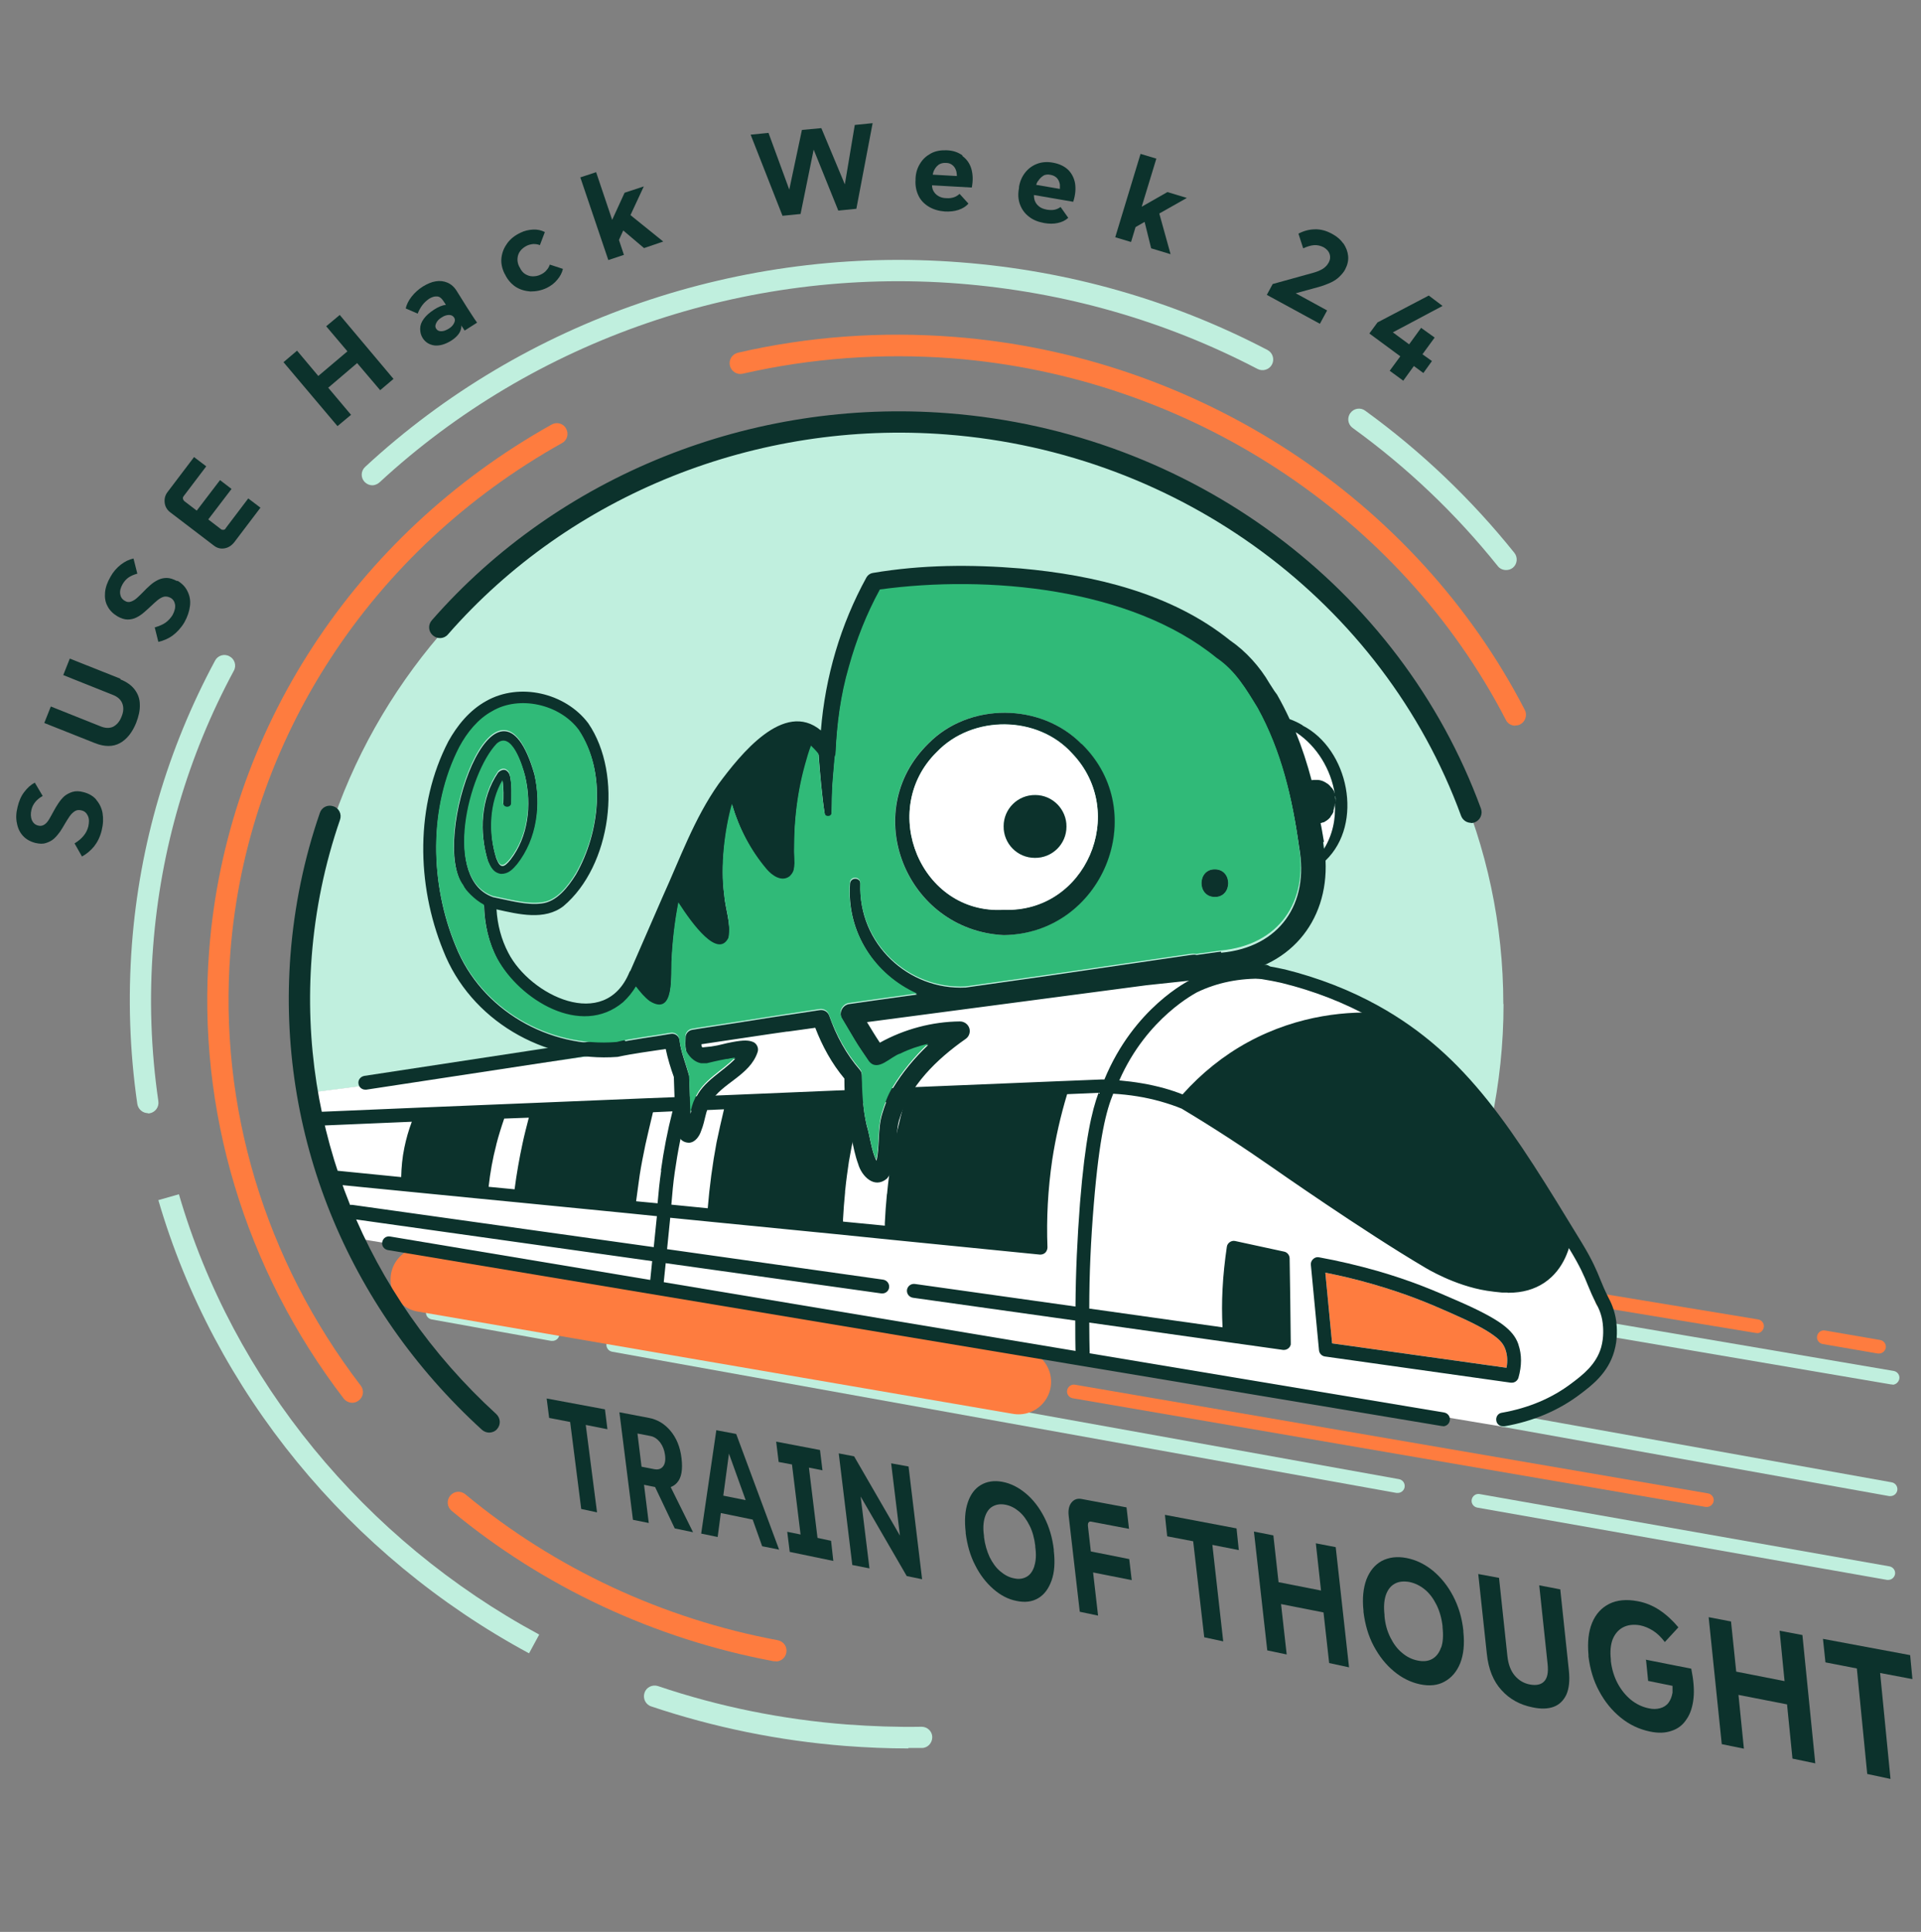 <svg width="180" height="181" viewBox="0 0 180 181" fill="none" xmlns="http://www.w3.org/2000/svg">
<rect x="0" y="0" width="180" height="181" fill="#808080" stroke="none"/>
<g id="suse_hackweek_24_light_background 1">
<g id="Group">
<g id="Ebene_1">
<g id="Group_2">
<g id="Group_3">
<path id="Vector" d="M56.684 132.04L51.223 131.024L51.456 132.844L53.424 133.225L54.461 141.374L55.943 141.692L54.885 133.5L56.917 133.903L56.684 132.04Z" fill="#0C322C"/>
<path id="Vector_2" d="M63.436 138.919C63.859 138.453 63.986 137.691 63.859 136.612C63.732 135.553 63.373 134.707 62.822 134.051C62.272 133.394 61.594 132.992 60.811 132.844L58.039 132.315L59.309 142.39L60.79 142.687L60.346 139.109L61.383 139.321L63.224 143.195L64.939 143.554L62.843 139.321C63.076 139.236 63.267 139.109 63.436 138.919ZM59.732 134.305L60.938 134.537C61.298 134.601 61.594 134.813 61.849 135.13C62.102 135.469 62.251 135.85 62.314 136.315C62.378 136.802 62.314 137.162 62.124 137.395C61.933 137.628 61.679 137.712 61.319 137.649L60.113 137.416L59.732 134.305Z" fill="#0C322C"/>
<path id="Vector_3" d="M67.119 134.008L65.701 143.682L67.246 143.999L67.542 141.755L70.527 142.369L71.416 144.867L73.003 145.184L68.982 134.347L67.077 133.987L67.119 134.008ZM67.775 140.126L68.304 136.189L69.871 140.549L67.775 140.126Z" fill="#0C322C"/>
<path id="Vector_4" d="M76.602 144.084L75.797 137.501L77.067 137.755L76.834 135.85L72.728 135.067L72.961 136.972L74.21 137.205L75.014 143.766L73.765 143.512L73.998 145.396L78.083 146.243L77.872 144.359L76.602 144.084Z" fill="#0C322C"/>
<path id="Vector_5" d="M83.502 137.099L84.327 143.872L80.031 136.443L78.591 136.167L79.861 146.624L81.47 146.941L80.644 140.21L84.962 147.661L86.402 147.957L85.132 137.395L83.502 137.099Z" fill="#0C322C"/>
<path id="Vector_6" d="M98.742 145.184C98.615 144.084 98.318 143.068 97.853 142.158C97.387 141.247 96.816 140.507 96.138 139.935C95.461 139.364 94.72 138.983 93.937 138.834C93.154 138.686 92.477 138.792 91.905 139.131C91.334 139.469 90.931 140.02 90.677 140.782C90.423 141.544 90.36 142.454 90.487 143.555V143.66C90.635 144.761 90.91 145.756 91.376 146.645C91.82 147.534 92.392 148.275 93.069 148.867C93.746 149.46 94.466 149.841 95.249 149.989C96.032 150.158 96.71 150.074 97.281 149.735C97.853 149.396 98.255 148.846 98.53 148.084C98.805 147.322 98.869 146.391 98.742 145.29V145.184ZM96.921 146.73C96.773 147.195 96.54 147.534 96.202 147.724C95.863 147.915 95.482 147.978 95.016 147.872C94.551 147.788 94.127 147.555 93.725 147.216C93.323 146.878 93.006 146.433 92.731 145.883C92.477 145.333 92.286 144.698 92.201 143.999V143.893C92.096 143.195 92.138 142.602 92.286 142.136C92.434 141.671 92.667 141.332 93.006 141.142C93.344 140.951 93.725 140.888 94.191 140.972C94.657 141.057 95.08 141.269 95.482 141.607C95.884 141.946 96.202 142.39 96.477 142.941C96.752 143.491 96.921 144.126 97.006 144.825V144.93C97.112 145.65 97.07 146.243 96.921 146.708V146.73Z" fill="#0C322C"/>
<path id="Vector_7" d="M105.833 146.074L102.213 145.354L101.938 142.941C101.938 142.814 101.938 142.708 102.001 142.645C102.065 142.56 102.128 142.539 102.234 142.56L105.79 143.237L105.557 141.226L101.366 140.443C100.943 140.359 100.626 140.486 100.393 140.782C100.16 141.078 100.075 141.502 100.139 142.031L101.176 151.005L102.89 151.365L102.425 147.322L106.044 148.042L105.811 146.074H105.833Z" fill="#0C322C"/>
<path id="Vector_8" d="M115.865 143.195L109.156 141.925L109.367 143.936L111.802 144.401L112.839 153.397L114.617 153.778L113.601 144.74L116.077 145.227L115.865 143.195Z" fill="#0C322C"/>
<path id="Vector_9" d="M123.295 144.592L123.782 149.016L119.802 148.233L119.316 143.851L117.495 143.491L118.744 154.625L120.564 155.006L120.035 150.286L124.015 151.069L124.544 155.81L126.406 156.212L125.158 144.952L123.295 144.592Z" fill="#0C322C"/>
<path id="Vector_10" d="M137.117 152.762C136.99 151.577 136.672 150.518 136.164 149.545C135.656 148.571 135.021 147.788 134.259 147.153C133.497 146.539 132.672 146.137 131.783 145.968C130.894 145.798 130.132 145.904 129.476 146.243C128.819 146.603 128.354 147.174 128.036 147.978C127.74 148.783 127.634 149.756 127.761 150.921V151.026C127.909 152.191 128.206 153.249 128.714 154.201C129.222 155.154 129.835 155.937 130.597 156.572C131.359 157.207 132.164 157.609 133.053 157.8C133.942 157.99 134.725 157.906 135.36 157.546C136.016 157.186 136.503 156.614 136.82 155.831C137.138 155.027 137.244 154.053 137.117 152.868V152.762ZM135.021 154.371C134.852 154.858 134.577 155.217 134.196 155.429C133.815 155.641 133.37 155.683 132.841 155.577C132.312 155.471 131.825 155.239 131.381 154.858C130.936 154.498 130.576 154.011 130.28 153.418C129.984 152.826 129.793 152.169 129.73 151.407V151.302C129.645 150.561 129.687 149.947 129.857 149.439C130.026 148.952 130.301 148.592 130.682 148.381C131.063 148.169 131.508 148.127 132.037 148.211C132.566 148.317 133.053 148.55 133.497 148.91C133.942 149.27 134.302 149.756 134.598 150.349C134.894 150.942 135.085 151.619 135.169 152.36V152.466C135.254 153.228 135.212 153.863 135.042 154.35L135.021 154.371Z" fill="#0C322C"/>
<path id="Vector_11" d="M146.218 148.91L144.229 148.529L145.012 155.894C145.096 156.699 144.991 157.228 144.673 157.545C144.377 157.842 143.932 157.926 143.361 157.821C142.789 157.715 142.324 157.44 141.943 156.995C141.562 156.551 141.329 155.937 141.244 155.154L140.461 147.83L138.514 147.47L139.318 154.942C139.466 156.381 139.932 157.524 140.694 158.35C141.456 159.196 142.429 159.726 143.594 159.958C144.377 160.128 145.033 160.107 145.562 159.916C146.091 159.726 146.493 159.345 146.769 158.773C147.023 158.202 147.107 157.44 147.001 156.466L146.197 148.888L146.218 148.91Z" fill="#0C322C"/>
<path id="Vector_12" d="M154.24 155.556L154.431 157.482L156.717 157.947C156.717 158.18 156.717 158.392 156.717 158.582C156.653 158.963 156.526 159.281 156.336 159.535C156.145 159.789 155.87 159.958 155.553 160.043C155.235 160.128 154.875 160.149 154.452 160.043C153.859 159.916 153.288 159.641 152.801 159.239C152.293 158.815 151.891 158.307 151.552 157.672C151.235 157.058 151.023 156.36 150.938 155.619V155.471C150.854 154.73 150.917 154.095 151.108 153.587C151.319 153.079 151.637 152.698 152.081 152.465C152.526 152.233 153.055 152.169 153.669 152.275C154.092 152.36 154.494 152.529 154.897 152.783C155.299 153.037 155.659 153.397 155.997 153.841L157.267 152.465C156.738 151.83 156.145 151.28 155.51 150.857C154.875 150.433 154.156 150.137 153.415 150.01C152.399 149.82 151.51 149.904 150.79 150.264C150.071 150.624 149.52 151.217 149.182 152.042C148.843 152.868 148.737 153.862 148.843 155.048V155.196C148.991 156.381 149.309 157.461 149.838 158.434C150.367 159.429 151.044 160.255 151.849 160.911C152.674 161.588 153.584 162.011 154.579 162.223C155.362 162.392 156.04 162.371 156.632 162.16C157.225 161.969 157.69 161.609 158.029 161.08C158.389 160.572 158.601 159.895 158.685 159.112C158.77 158.307 158.685 157.397 158.474 156.339L154.198 155.492L154.24 155.556Z" fill="#0C322C"/>
<path id="Vector_13" d="M166.75 152.783L167.215 157.503L162.686 156.614L162.199 151.915L160.103 151.513L161.331 163.409L163.405 163.832L162.897 158.794L167.448 159.683L167.956 164.763L170.094 165.208L168.888 153.185L166.75 152.783Z" fill="#0C322C"/>
<path id="Vector_14" d="M179.196 157.313L178.984 155.069L170.814 153.545L171.047 155.746L173.989 156.318L174.962 166.202L177.143 166.668L176.169 156.741L179.196 157.313Z" fill="#0C322C"/>
</g>
<path id="Vector_15" d="M140.884 94.067C140.884 97.835 140.482 101.497 139.741 105.053C137.667 102.407 136.46 101.264 136.46 101.264C134.407 99.359 132.27 97.369 129.56 95.591C127.825 94.448 125.814 93.369 123.464 92.48C122.596 92.162 121.729 91.866 120.882 91.633C120.84 91.633 120.776 91.612 120.734 91.591C119.591 91.337 117.665 91.062 115.463 91.379V91.231L29.04 102.386C28.681 100.1 28.342 97.115 28.342 94.067C28.342 64.053 53.53 39.733 84.603 39.733C115.675 39.733 140.863 64.053 140.863 94.067H140.884Z" fill="#C0EFDE"/>
<path id="Vector_16" d="M150.684 125.076C150.367 127.341 148.843 129.14 147.086 130.516C145.223 131.955 143.086 132.887 141.837 133.374C141.435 133.522 141.138 133.628 140.948 133.691C135.868 132.844 130.809 131.998 125.75 131.151C117.665 129.818 109.558 128.505 101.472 127.172C88.159 124.992 74.824 122.812 61.51 120.631C59.457 120.293 57.404 119.954 55.372 119.615C47.963 118.409 40.555 117.181 33.126 115.975C32.046 113.625 30.776 110.408 29.824 106.471C29.824 106.471 29.675 105.878 29.485 104.862C29.358 104.185 29.21 103.338 29.062 102.365L115.463 91.21V91.358C117.686 91.041 119.591 91.316 120.734 91.57C120.776 91.57 120.84 91.591 120.882 91.612C121.729 91.866 122.596 92.141 123.464 92.459C125.814 93.348 127.803 94.427 129.56 95.57C132.27 97.348 134.407 99.338 136.46 101.243C136.46 101.243 137.688 102.386 139.741 105.032C139.741 105.074 139.72 105.138 139.699 105.18C141.286 107.233 142.705 109.18 143.911 111.001C143.953 111.043 143.975 111.106 144.017 111.149C145.541 113.414 146.79 115.446 147.763 117.16C148.97 119.234 149.711 120.716 150.155 121.838C150.176 121.88 150.198 121.944 150.219 121.986C150.219 121.986 150.219 122.007 150.24 122.028C150.748 123.383 150.811 124.23 150.706 125.076H150.684Z" fill="white"/>
<g id="Group_4">
<g id="Group_5">
<path id="Vector_17" d="M177.121 140.168C177.079 140.168 177.037 140.168 177.016 140.168L140.757 133.67C140.397 133.607 140.165 133.268 140.228 132.908C140.292 132.548 140.63 132.316 140.99 132.379L177.248 138.877C177.608 138.941 177.841 139.279 177.778 139.639C177.714 139.957 177.439 140.168 177.143 140.168H177.121Z" fill="#C0EFDE"/>
<path id="Vector_18" d="M177.333 129.712C177.291 129.712 177.27 129.712 177.227 129.712L150.981 125.246C150.621 125.182 150.388 124.844 150.452 124.505C150.515 124.145 150.854 123.912 151.192 123.976L177.439 128.442C177.799 128.505 178.031 128.844 177.968 129.183C177.904 129.5 177.629 129.733 177.333 129.733V129.712Z" fill="#C0EFDE"/>
<path id="Vector_19" d="M176.063 126.812C176.021 126.812 175.978 126.812 175.957 126.812L170.793 125.923C170.433 125.86 170.2 125.521 170.263 125.183C170.327 124.823 170.666 124.59 171.004 124.653L176.169 125.542C176.529 125.606 176.761 125.945 176.698 126.283C176.634 126.601 176.359 126.812 176.063 126.812Z" fill="#FE7C3F"/>
<path id="Vector_20" d="M164.633 124.886C164.591 124.886 164.57 124.886 164.527 124.886L150.028 122.494C149.668 122.431 149.436 122.092 149.499 121.753C149.563 121.394 149.901 121.161 150.24 121.224L164.739 123.616C165.099 123.68 165.332 124.018 165.268 124.357C165.205 124.674 164.951 124.907 164.633 124.907V124.886Z" fill="#FE7C3F"/>
<path id="Vector_21" d="M159.934 141.184C159.892 141.184 159.871 141.184 159.828 141.184L100.52 131.003C100.16 130.94 99.927 130.601 99.991 130.262C100.054 129.902 100.393 129.67 100.731 129.733L160.04 139.914C160.4 139.978 160.633 140.316 160.569 140.655C160.506 140.972 160.23 141.184 159.934 141.184Z" fill="#FE7C3F"/>
<path id="Vector_22" d="M176.931 148.021C176.889 148.021 176.846 148.021 176.825 148.021L138.429 141.248C138.069 141.184 137.836 140.846 137.9 140.507C137.963 140.147 138.302 139.914 138.641 139.978L177.037 146.751C177.397 146.814 177.629 147.153 177.566 147.492C177.502 147.809 177.227 148.021 176.931 148.021Z" fill="#C0EFDE"/>
<path id="Vector_23" d="M130.957 139.872C130.915 139.872 130.873 139.872 130.851 139.872L57.361 126.643C57.001 126.579 56.769 126.241 56.832 125.881C56.896 125.521 57.234 125.288 57.594 125.352L131.084 138.581C131.444 138.644 131.677 138.983 131.613 139.343C131.55 139.66 131.275 139.872 130.978 139.872H130.957Z" fill="#C0EFDE"/>
<path id="Vector_24" d="M51.752 125.627C51.71 125.627 51.667 125.627 51.646 125.627L40.449 123.616C40.089 123.553 39.856 123.214 39.92 122.854C39.983 122.494 40.322 122.261 40.682 122.325L51.879 124.336C52.239 124.399 52.472 124.738 52.408 125.098C52.345 125.415 52.07 125.627 51.773 125.627H51.752Z" fill="#C0EFDE"/>
</g>
<g id="Group_6">
<path id="Vector_25" d="M141.159 128.145L124.819 125.859L124.184 119.234C125.708 119.531 127.19 119.891 128.65 120.314C131.867 121.245 133.899 122.113 135.868 122.981C137.9 123.87 139.212 124.547 139.995 125.14C140.673 125.627 140.905 126.008 141.054 126.41C141.244 126.939 141.286 127.532 141.159 128.167V128.145Z" fill="#FE7C3F"/>
<path id="Vector_26" d="M142.281 125.965C142.027 125.225 141.562 124.674 140.778 124.082C139.911 123.447 138.514 122.706 136.397 121.796C134.407 120.928 132.333 120.018 129.031 119.065C127.232 118.557 125.454 118.134 123.591 117.795C123.401 117.753 123.189 117.816 123.041 117.964C122.893 118.091 122.808 118.303 122.829 118.494L123.591 126.495C123.612 126.791 123.845 127.045 124.142 127.087L141.562 129.543C141.604 129.543 141.625 129.543 141.667 129.543C141.943 129.543 142.197 129.352 142.281 129.077C142.599 127.955 142.599 126.918 142.281 125.987V125.965ZM141.159 128.146L124.819 125.86L124.184 119.234C125.708 119.531 127.19 119.891 128.65 120.314C131.867 121.245 133.899 122.113 135.868 122.981C137.9 123.87 139.212 124.547 139.995 125.14C140.673 125.627 140.905 126.008 141.054 126.41C141.244 126.939 141.286 127.532 141.159 128.167V128.146Z" fill="#0C322C"/>
</g>
<path id="Vector_27" d="M95.44 129.458L39.645 119.87" stroke="#FE7C3F" stroke-width="6.1" stroke-linecap="round" stroke-linejoin="round"/>
<path id="Vector_28" d="M147.255 115.192C146.388 113.689 145.52 112.249 144.567 110.768L144.483 110.62C143.043 108.376 141.625 106.365 140.27 104.608C138.196 101.941 136.968 100.798 136.905 100.756C134.831 98.83 132.672 96.819 129.92 95.02C129.835 94.956 129.73 94.914 129.603 94.914C126.47 94.702 121.75 95.02 116.924 97.644C114.638 98.893 112.585 100.544 110.807 102.534C110.278 102.322 109.706 102.132 109.113 101.963C107.738 101.582 106.319 101.349 104.88 101.222C107.484 95.295 112.119 93.009 112.161 92.967C114.045 92.057 116.141 91.633 118.427 91.697H118.554C118.913 91.697 119.21 91.4 119.21 91.041C119.21 90.681 118.913 90.384 118.554 90.384H118.448C115.95 90.3 113.664 90.787 111.59 91.781C111.378 91.887 106.256 94.406 103.483 101.137C103.377 101.137 103.271 101.137 103.166 101.137L99.525 101.285C99.525 101.285 99.525 101.285 99.504 101.285L85.618 101.857L80.242 102.09L68.685 102.576L63.88 102.767L60.621 102.894L50.398 103.317L46.778 103.465L39.539 103.762L30.056 104.164C29.697 104.164 29.421 104.481 29.443 104.841C29.443 105.18 29.739 105.455 30.099 105.455C30.459 105.455 30.099 105.455 30.12 105.455L38.587 105.095C38.29 105.878 38.057 106.704 37.888 107.529C37.697 108.439 37.613 109.371 37.592 110.281L31.644 109.688C31.284 109.667 30.967 109.921 30.924 110.26C30.882 110.62 31.157 110.937 31.496 110.979L38.163 111.636L45.042 112.313L48.746 112.673L58.843 113.668L61.552 113.943L61.256 116.843L33.02 112.884C32.66 112.842 32.342 113.075 32.279 113.435C32.237 113.795 32.469 114.112 32.829 114.176L61.108 118.155L60.875 120.462C60.833 120.822 61.108 121.139 61.446 121.182C61.468 121.182 61.489 121.182 61.51 121.182C61.849 121.182 62.124 120.928 62.145 120.589L62.378 118.345L82.592 121.182C82.613 121.182 82.655 121.182 82.676 121.182C82.994 121.182 83.269 120.949 83.311 120.631C83.354 120.272 83.121 119.954 82.761 119.891L62.505 117.033L62.801 114.091L66.844 114.493L78.21 115.615L83.417 116.144L97.429 117.541C97.429 117.541 97.472 117.541 97.493 117.541C97.662 117.541 97.81 117.478 97.937 117.372C98.064 117.245 98.149 117.054 98.149 116.864C98.043 114.176 98.191 111.424 98.594 108.672C98.911 106.598 99.377 104.545 99.991 102.513L102.933 102.386C102.319 104.058 101.684 106.683 101.197 112.715C100.943 116.038 100.795 119.213 100.774 122.409L85.724 120.293C85.365 120.25 85.047 120.483 84.984 120.843C84.941 121.203 85.174 121.52 85.534 121.584L100.753 123.722C100.753 124.886 100.753 126.008 100.795 127.108V127.278C100.795 127.637 101.091 127.913 101.451 127.913C101.811 127.913 102.107 127.616 102.107 127.256V127.087C102.086 126.05 102.065 124.992 102.065 123.912L115.103 125.754L120.226 126.473C120.247 126.473 120.289 126.473 120.31 126.473C120.607 126.473 120.882 126.262 120.945 125.965C120.945 125.902 120.945 125.86 120.945 125.796C120.924 123.171 120.882 120.547 120.84 117.901C120.84 117.605 120.628 117.329 120.332 117.266C118.808 116.927 117.262 116.61 115.738 116.271C115.569 116.229 115.379 116.271 115.23 116.377C115.082 116.483 114.976 116.631 114.955 116.821C114.765 118.134 114.617 119.467 114.553 120.78C114.49 121.965 114.49 123.171 114.553 124.357L102.065 122.6C102.065 119.383 102.213 116.186 102.488 112.842C103.017 106.429 103.674 104.016 104.309 102.471C105.811 102.555 107.293 102.788 108.732 103.19C109.473 103.402 110.108 103.614 110.722 103.868C113.664 105.624 116.543 107.508 119.273 109.413C119.358 109.477 127.803 115.382 133.476 118.726C133.582 118.79 136.249 120.441 139.318 120.928C139.762 120.991 140.207 121.055 140.715 121.097H141.223C141.265 121.118 141.308 121.118 141.35 121.118C142.662 121.118 143.763 120.801 144.694 120.187C146.62 118.896 147.15 116.737 147.319 115.573C147.319 115.424 147.319 115.276 147.234 115.17L147.255 115.192ZM84.708 103.444C84.475 104.249 84.285 105.053 84.094 105.857C84.052 106.005 84.031 106.153 84.01 106.28C83.819 107.127 83.65 107.995 83.502 108.863C83.354 109.773 83.227 110.704 83.142 111.614C83.142 111.72 83.121 111.826 83.1 111.932C83.015 112.8 82.951 113.689 82.909 114.578C82.909 114.662 82.909 114.747 82.909 114.832L78.993 114.451C78.993 114.366 78.993 114.303 78.993 114.218C79.036 113.392 79.099 112.567 79.184 111.72C79.184 111.636 79.184 111.551 79.205 111.445C79.29 110.577 79.417 109.688 79.544 108.82C79.692 107.953 79.861 107.085 80.052 106.217C80.052 106.153 80.073 106.069 80.094 106.005C80.285 105.18 80.496 104.354 80.729 103.55C80.729 103.487 80.771 103.423 80.771 103.36L84.772 103.19C84.751 103.275 84.73 103.338 84.708 103.423V103.444ZM64.388 104.079L67.839 103.931C67.585 104.989 67.352 106.026 67.14 107.042C66.759 109.074 66.484 111.149 66.315 113.202L62.907 112.863C62.992 111.847 63.076 110.831 63.224 109.836C63.499 107.889 63.88 105.963 64.388 104.079ZM61.954 109.667C61.806 110.683 61.7 111.72 61.616 112.736L59.605 112.546C59.668 112.017 59.753 111.509 59.817 110.979C59.859 110.683 59.901 110.387 59.944 110.069C60.092 109.117 60.282 108.185 60.473 107.254C60.684 106.302 60.917 105.328 61.15 104.354C61.15 104.312 61.171 104.248 61.192 104.206L63.013 104.121C62.547 105.942 62.187 107.804 61.933 109.646L61.954 109.667ZM46.503 107.233C46.715 106.407 46.968 105.603 47.244 104.799L49.551 104.714C49.339 105.54 49.127 106.344 48.958 107.148C48.662 108.524 48.408 109.963 48.217 111.424L45.783 111.191C45.931 109.858 46.164 108.545 46.503 107.254V107.233Z" fill="#0C322C"/>
<g id="Group_7">
<path id="Vector_29" d="M34.226 102.09C33.909 102.09 33.634 101.857 33.591 101.539C33.528 101.18 33.782 100.862 34.142 100.799L57.912 97.179C58.271 97.116 58.589 97.37 58.652 97.73C58.716 98.089 58.462 98.407 58.102 98.47L34.332 102.09C34.29 102.09 34.269 102.09 34.226 102.09Z" fill="#0C322C"/>
<path id="Vector_30" d="M140.842 133.628C140.524 133.628 140.249 133.416 140.207 133.099C140.143 132.739 140.376 132.4 140.736 132.358C143.234 131.913 145.414 131.003 147.277 129.585C148.293 128.823 149.563 127.849 150.028 126.241C150.303 125.267 150.219 124.336 150.176 123.976C150.071 123.066 149.732 122.452 149.584 122.177C149.224 121.457 148.991 120.928 148.779 120.399C148.441 119.552 148.06 118.663 147.107 117.097C140.567 106.344 136.609 99.867 128.544 95.38C125.962 93.941 123.126 92.84 120.12 92.099C117.559 91.506 115.252 91.4 114.109 91.4C112.817 91.4 111.505 91.485 110.235 91.676C109.875 91.718 109.558 91.485 109.494 91.125C109.452 90.766 109.685 90.448 110.045 90.385C111.378 90.194 112.712 90.109 114.109 90.109C115.315 90.109 117.707 90.215 120.416 90.829C123.549 91.612 126.491 92.755 129.158 94.237C137.54 98.894 141.773 105.857 148.208 116.419C149.224 118.091 149.605 119.023 149.965 119.912C150.176 120.441 150.388 120.928 150.706 121.563C150.896 121.923 151.298 122.685 151.446 123.806C151.51 124.357 151.595 125.436 151.256 126.6C150.684 128.632 149.16 129.797 148.06 130.622C146.049 132.146 143.657 133.162 140.969 133.628C140.927 133.628 140.884 133.628 140.863 133.628H140.842Z" fill="#0C322C"/>
<path id="Vector_31" d="M135.212 133.607C135.169 133.607 135.148 133.607 135.106 133.607L36.343 117.118C35.983 117.054 35.75 116.716 35.814 116.377C35.877 116.017 36.195 115.784 36.555 115.848L135.317 132.337C135.677 132.4 135.91 132.739 135.847 133.077C135.804 133.395 135.529 133.628 135.212 133.628V133.607Z" fill="#0C322C"/>
</g>
</g>
<g id="Group_8">
<g id="Group_9">
<path id="Vector_32" d="M9.017 74.912C8.721 74.573 8.318 74.34 7.81 74.213C7.429 74.107 7.07 74.107 6.794 74.192C6.519 74.277 6.265 74.404 6.032 74.594C5.821 74.785 5.63 75.017 5.461 75.272C5.292 75.525 5.143 75.779 4.995 76.055C4.847 76.33 4.72 76.563 4.593 76.774C4.466 76.986 4.318 77.155 4.149 77.261C3.979 77.367 3.789 77.409 3.577 77.346C3.302 77.282 3.111 77.113 2.984 76.838C2.879 76.563 2.857 76.245 2.942 75.885C3.006 75.589 3.133 75.356 3.302 75.144C3.471 74.933 3.704 74.742 4 74.573L3.26 73.324C2.9 73.515 2.561 73.811 2.265 74.213C1.968 74.594 1.778 75.06 1.651 75.589C1.503 76.16 1.482 76.668 1.587 77.134C1.672 77.6 1.863 78.002 2.159 78.32C2.455 78.637 2.836 78.849 3.323 78.976C3.704 79.06 4.022 79.082 4.318 78.976C4.593 78.891 4.847 78.764 5.059 78.573C5.27 78.383 5.461 78.15 5.63 77.917C5.8 77.663 5.948 77.409 6.096 77.155C6.244 76.901 6.392 76.668 6.54 76.457C6.689 76.245 6.858 76.097 7.027 75.991C7.197 75.885 7.408 75.864 7.641 75.928C7.916 75.991 8.107 76.16 8.234 76.436C8.361 76.711 8.361 77.028 8.276 77.43C8.191 77.748 8.064 78.023 7.853 78.277C7.662 78.531 7.366 78.785 6.985 79.018L7.683 80.246C8.107 80.013 8.488 79.695 8.805 79.314C9.123 78.912 9.377 78.425 9.525 77.811C9.673 77.219 9.694 76.69 9.61 76.182C9.525 75.695 9.313 75.272 9.017 74.933V74.912Z" fill="#0C322C"/>
<path id="Vector_33" d="M11.282 63.587L6.54 61.704L5.927 63.249L10.541 65.09C11.049 65.281 11.345 65.577 11.472 65.937C11.599 66.297 11.578 66.699 11.388 67.143C11.218 67.588 10.964 67.884 10.626 68.075C10.287 68.244 9.864 68.244 9.377 68.032L4.762 66.191L4.149 67.736L8.89 69.62C9.8 69.98 10.583 69.98 11.239 69.62C11.896 69.26 12.404 68.604 12.763 67.715C12.996 67.101 13.123 66.551 13.102 66.022C13.102 65.492 12.933 65.027 12.636 64.625C12.34 64.222 11.874 63.884 11.282 63.651V63.587Z" fill="#0C322C"/>
<path id="Vector_34" d="M16.595 54.444C16.235 54.253 15.917 54.148 15.621 54.148C15.325 54.148 15.049 54.211 14.795 54.338C14.541 54.465 14.287 54.634 14.076 54.825C13.843 55.036 13.631 55.227 13.42 55.46C13.208 55.672 13.017 55.862 12.827 56.031C12.636 56.201 12.446 56.306 12.255 56.37C12.065 56.433 11.874 56.412 11.684 56.285C11.43 56.137 11.303 55.925 11.261 55.65C11.218 55.354 11.303 55.058 11.493 54.719C11.642 54.465 11.832 54.253 12.044 54.105C12.255 53.957 12.552 53.83 12.869 53.745L12.509 52.327C12.107 52.412 11.705 52.602 11.324 52.899C10.943 53.195 10.604 53.576 10.35 54.042C10.054 54.55 9.885 55.036 9.842 55.502C9.8 55.989 9.864 56.412 10.075 56.793C10.266 57.174 10.583 57.492 11.007 57.746C11.345 57.936 11.663 58.042 11.959 58.042C12.255 58.042 12.531 57.979 12.785 57.852C13.039 57.725 13.293 57.555 13.504 57.365C13.737 57.174 13.949 56.963 14.16 56.772C14.372 56.56 14.584 56.391 14.774 56.222C14.965 56.074 15.176 55.947 15.367 55.904C15.557 55.862 15.769 55.904 15.981 56.01C16.213 56.137 16.362 56.37 16.404 56.645C16.446 56.941 16.362 57.259 16.171 57.619C16.002 57.894 15.79 58.127 15.536 58.317C15.282 58.508 14.922 58.656 14.499 58.783L14.838 60.138C15.303 60.032 15.769 59.841 16.171 59.545C16.573 59.249 16.954 58.846 17.272 58.317C17.568 57.788 17.738 57.28 17.801 56.772C17.864 56.264 17.78 55.82 17.568 55.396C17.378 54.994 17.06 54.656 16.616 54.401L16.595 54.444Z" fill="#0C322C"/>
<path id="Vector_35" d="M21.145 49.512C21.082 49.596 21.018 49.639 20.934 49.639C20.849 49.639 20.764 49.639 20.701 49.575L19.515 48.665L21.696 45.808L20.616 44.982L18.436 47.84L17.272 46.951C17.208 46.887 17.166 46.824 17.145 46.739C17.124 46.654 17.145 46.57 17.208 46.485L19.325 43.691L18.182 42.823L15.727 46.062C15.473 46.379 15.388 46.718 15.43 47.099C15.473 47.459 15.642 47.755 15.938 47.988L20.045 51.12C20.341 51.353 20.68 51.438 21.04 51.374C21.399 51.311 21.696 51.12 21.95 50.803L24.405 47.565L23.262 46.697L21.145 49.491V49.512Z" fill="#0C322C"/>
<path id="Vector_36" d="M30.564 30.568L32.554 32.917L29.824 35.224L27.834 32.854L26.564 33.933L31.623 39.923L32.893 38.865L30.755 36.325L33.464 34.018L35.623 36.558L36.872 35.499L31.834 29.509L30.564 30.568Z" fill="#0C322C"/>
<path id="Vector_37" d="M43.751 28.79L42.799 27.266C42.566 26.885 42.27 26.631 41.931 26.483C41.592 26.335 41.211 26.292 40.83 26.356C40.428 26.419 40.047 26.589 39.624 26.843C39.221 27.097 38.862 27.414 38.565 27.795C38.269 28.176 38.1 28.536 38.015 28.896L39.137 29.383C39.243 29.107 39.391 28.832 39.581 28.578C39.772 28.324 40.005 28.134 40.216 27.985C40.47 27.837 40.703 27.753 40.936 27.774C41.169 27.774 41.359 27.922 41.529 28.176L41.783 28.557C41.444 28.599 41.084 28.747 40.682 29.002C40.259 29.277 39.941 29.552 39.708 29.869C39.475 30.187 39.37 30.483 39.37 30.801C39.37 31.118 39.433 31.393 39.602 31.669C39.856 32.071 40.237 32.303 40.724 32.367C41.211 32.409 41.719 32.261 42.27 31.922C42.799 31.584 43.116 31.203 43.201 30.801C43.222 30.695 43.243 30.589 43.222 30.483L43.539 30.97L44.704 30.229C44.534 29.996 44.365 29.742 44.217 29.509C44.069 29.277 43.899 29.023 43.751 28.79ZM42.545 30.271C42.46 30.462 42.291 30.652 42.037 30.801C41.783 30.949 41.571 31.034 41.338 31.034C41.127 31.034 40.957 30.949 40.873 30.801C40.767 30.652 40.767 30.483 40.873 30.271C40.957 30.081 41.127 29.89 41.38 29.742C41.635 29.573 41.867 29.509 42.079 29.509C42.291 29.509 42.439 29.594 42.545 29.742C42.651 29.89 42.651 30.081 42.545 30.271Z" fill="#0C322C"/>
<path id="Vector_38" d="M51.181 25.361C51.032 25.509 50.863 25.636 50.673 25.721C50.419 25.848 50.186 25.89 49.911 25.89C49.657 25.89 49.424 25.805 49.212 25.678C49.001 25.551 48.831 25.34 48.704 25.064L48.641 24.959C48.514 24.705 48.471 24.43 48.492 24.197C48.514 23.943 48.598 23.71 48.746 23.519C48.895 23.308 49.106 23.16 49.339 23.033C49.551 22.927 49.763 22.884 49.974 22.863C50.186 22.863 50.398 22.884 50.588 22.969L51.054 21.741C50.715 21.572 50.355 21.487 49.953 21.509C49.551 21.53 49.149 21.614 48.768 21.805C48.239 22.059 47.836 22.376 47.54 22.779C47.244 23.181 47.053 23.625 46.99 24.133C46.926 24.62 47.032 25.128 47.265 25.615L47.328 25.721C47.561 26.207 47.9 26.588 48.302 26.864C48.725 27.139 49.191 27.266 49.699 27.308C50.207 27.308 50.715 27.224 51.244 26.97C51.625 26.779 51.964 26.525 52.218 26.207C52.493 25.89 52.662 25.551 52.747 25.192L51.519 24.789C51.435 25.022 51.329 25.213 51.159 25.361H51.181Z" fill="#0C322C"/>
<path id="Vector_39" d="M60.325 17.466L58.525 18.058L57.361 20.599L55.858 16.132L54.377 16.619L57.001 24.366L58.462 23.879L57.996 22.482L58.398 21.593L60.346 23.244L62.145 22.63L59.076 20.154L60.325 17.466Z" fill="#0C322C"/>
<path id="Vector_40" d="M79.163 17.275L76.961 12.005L75.141 12.174L73.956 17.762L72.008 12.449L70.336 12.619L73.321 20.217L75.014 20.048L76.242 14.015L78.549 19.73L80.242 19.561L81.766 11.539L80.094 11.708L79.163 17.275Z" fill="#0C322C"/>
<path id="Vector_41" d="M90.191 14.566C89.788 14.269 89.302 14.1 88.709 14.079C88.159 14.058 87.65 14.142 87.227 14.375C86.804 14.608 86.465 14.904 86.211 15.328C85.957 15.73 85.809 16.195 85.788 16.725V16.831C85.746 17.381 85.851 17.889 86.063 18.333C86.275 18.778 86.613 19.116 87.037 19.37C87.46 19.624 87.968 19.773 88.54 19.815C89.005 19.836 89.428 19.794 89.809 19.667C90.191 19.54 90.508 19.349 90.741 19.074L89.915 18.164C89.746 18.312 89.577 18.418 89.386 18.482C89.196 18.545 88.963 18.587 88.688 18.566C88.37 18.566 88.116 18.482 87.904 18.355C87.693 18.227 87.545 18.058 87.439 17.846C87.375 17.698 87.333 17.55 87.333 17.36L91.058 17.571C91.185 16.915 91.164 16.323 91.016 15.815C90.868 15.306 90.572 14.904 90.169 14.608L90.191 14.566ZM87.947 15.434C88.137 15.306 88.37 15.243 88.666 15.264C88.899 15.264 89.111 15.349 89.28 15.497C89.45 15.645 89.555 15.836 89.619 16.09C89.64 16.217 89.661 16.344 89.661 16.492L87.397 16.365C87.418 16.238 87.46 16.111 87.502 16.005C87.608 15.772 87.756 15.582 87.926 15.455L87.947 15.434Z" fill="#0C322C"/>
<path id="Vector_42" d="M100.075 15.899C99.715 15.561 99.25 15.349 98.678 15.243C98.128 15.137 97.62 15.18 97.175 15.349C96.731 15.518 96.35 15.794 96.054 16.175C95.757 16.556 95.567 17 95.482 17.508V17.614C95.376 18.164 95.397 18.672 95.567 19.138C95.736 19.604 96.011 19.985 96.392 20.281C96.773 20.598 97.26 20.789 97.832 20.895C98.297 20.979 98.721 20.979 99.102 20.895C99.504 20.81 99.821 20.662 100.096 20.408L99.377 19.392C99.207 19.519 99.017 19.604 98.826 19.646C98.636 19.688 98.403 19.688 98.107 19.646C97.789 19.582 97.535 19.498 97.345 19.328C97.154 19.18 97.027 18.99 96.943 18.757C96.9 18.609 96.879 18.439 96.879 18.27L100.562 18.905C100.774 18.249 100.816 17.677 100.731 17.148C100.626 16.619 100.393 16.196 100.033 15.857L100.075 15.899ZM97.26 16.979C97.387 16.767 97.556 16.598 97.747 16.471C97.937 16.344 98.191 16.323 98.467 16.386C98.699 16.429 98.89 16.534 99.038 16.683C99.186 16.852 99.271 17.042 99.313 17.296C99.313 17.423 99.313 17.55 99.313 17.699L97.091 17.318C97.133 17.191 97.175 17.085 97.239 16.979H97.26Z" fill="#0C322C"/>
<path id="Vector_43" d="M109.389 17.995L106.976 19.37L108.351 14.862L106.87 14.418L104.499 22.228L105.981 22.672L106.404 21.275L107.251 20.789L107.865 23.265L109.685 23.815L108.627 20.005L111.209 18.545L109.389 17.995Z" fill="#0C322C"/>
<path id="Vector_44" d="M125.877 22.821C125.623 22.461 125.263 22.143 124.777 21.89C124.269 21.614 123.739 21.466 123.21 21.487C122.681 21.487 122.152 21.636 121.665 21.89L122.11 23.265C122.491 23.096 122.829 22.99 123.126 22.969C123.422 22.948 123.718 23.011 124.015 23.16C124.311 23.329 124.501 23.541 124.586 23.794C124.671 24.049 124.65 24.324 124.501 24.599C124.417 24.747 124.311 24.895 124.184 25.001C124.057 25.128 123.888 25.234 123.697 25.319C123.507 25.424 123.274 25.488 122.999 25.573L119.252 26.61L118.702 27.626L123.676 30.335L124.353 29.086L121.411 27.477L123.57 26.885C124.015 26.758 124.396 26.61 124.713 26.462C125.031 26.313 125.306 26.123 125.517 25.911C125.729 25.7 125.92 25.488 126.047 25.234C126.258 24.832 126.364 24.408 126.322 23.985C126.279 23.562 126.131 23.181 125.877 22.8V22.821Z" fill="#0C322C"/>
<path id="Vector_45" d="M133.159 30.716L132.037 32.261L130.513 31.139L135.169 28.663L133.878 27.689L129.073 30.208L128.311 31.245L131.211 33.383L130.216 34.737L131.486 35.669L132.481 34.293L133.37 34.949L134.175 33.827L133.286 33.192L134.428 31.626L133.159 30.716Z" fill="#0C322C"/>
</g>
<g id="Group_10">
<g id="Group_11">
<path id="Vector_46" d="M141.117 53.406C140.821 53.406 140.524 53.279 140.334 53.025C136.418 48.136 131.867 43.797 126.745 40.093C126.301 39.775 126.195 39.14 126.533 38.696C126.851 38.251 127.486 38.145 127.93 38.484C133.18 42.294 137.879 46.781 141.9 51.798C142.239 52.221 142.175 52.856 141.752 53.195C141.562 53.343 141.35 53.406 141.138 53.406H141.117Z" fill="#C0EFDE"/>
<path id="Vector_47" d="M34.904 45.469C34.628 45.469 34.374 45.363 34.163 45.151C33.782 44.749 33.803 44.114 34.226 43.733C49.106 29.954 69.447 22.969 90 24.577C100.16 25.361 109.854 28.133 118.765 32.79C119.252 33.044 119.443 33.658 119.189 34.145C118.935 34.632 118.321 34.822 117.834 34.568C109.156 30.038 99.737 27.35 89.831 26.567C69.807 25.001 50.038 31.816 35.56 45.194C35.369 45.363 35.115 45.469 34.882 45.469H34.904Z" fill="#C0EFDE"/>
<path id="Vector_48" d="M13.864 104.291C13.377 104.291 12.954 103.931 12.869 103.444C12.15 98.512 11.98 93.475 12.361 88.479C13.081 79.103 15.706 70.17 20.151 61.894C20.404 61.407 21.018 61.217 21.505 61.492C21.992 61.746 22.183 62.36 21.907 62.847C17.589 70.869 15.049 79.568 14.351 88.649C13.97 93.496 14.139 98.385 14.838 103.169C14.922 103.719 14.541 104.227 13.991 104.312C13.949 104.312 13.885 104.312 13.843 104.312L13.864 104.291Z" fill="#C0EFDE"/>
<path id="Vector_49" d="M49.572 154.9C32.702 145.798 20.045 130.325 14.838 112.439L16.764 111.889C21.823 129.267 34.12 144.295 50.525 153.143L49.572 154.9Z" fill="#C0EFDE"/>
<path id="Vector_50" d="M85.132 163.811C83.163 163.811 81.195 163.726 79.226 163.578C73.003 163.091 66.886 161.842 61.023 159.874C60.494 159.704 60.219 159.133 60.388 158.604C60.557 158.075 61.129 157.799 61.658 157.969C67.352 159.895 73.321 161.101 79.374 161.567C81.703 161.736 84.052 161.821 86.359 161.779C86.91 161.779 87.354 162.223 87.354 162.752C87.354 163.303 86.931 163.768 86.38 163.768C85.957 163.768 85.534 163.768 85.111 163.768L85.132 163.811Z" fill="#C0EFDE"/>
</g>
<g id="Group_12">
<path id="Vector_51" d="M141.985 67.99C141.625 67.99 141.265 67.799 141.096 67.439C131.19 48.263 111.315 35.288 89.259 33.573C82.613 33.065 76.009 33.552 69.596 35.012C69.066 35.139 68.516 34.801 68.389 34.25C68.262 33.721 68.601 33.171 69.151 33.044C75.755 31.52 82.592 31.033 89.407 31.562C112.161 33.319 132.651 46.718 142.874 66.508C143.128 66.995 142.937 67.609 142.451 67.863C142.302 67.948 142.154 67.969 141.985 67.969V67.99Z" fill="#FE7C3F"/>
<path id="Vector_52" d="M33.02 131.426C32.723 131.426 32.427 131.299 32.215 131.045C22.923 118.916 18.436 103.994 19.6 89.029C21.188 68.519 33.189 50.125 51.689 39.775C52.175 39.5 52.789 39.669 53.043 40.156C53.318 40.643 53.149 41.257 52.662 41.511C34.755 51.522 23.135 69.344 21.59 89.177C20.468 103.655 24.807 118.07 33.803 129.817C34.142 130.262 34.057 130.876 33.612 131.214C33.422 131.362 33.21 131.426 32.999 131.426H33.02Z" fill="#FE7C3F"/>
<path id="Vector_53" d="M72.686 155.64C72.622 155.64 72.559 155.64 72.495 155.64C61.383 153.566 50.927 148.698 42.312 141.543C41.889 141.184 41.825 140.57 42.185 140.125C42.545 139.702 43.158 139.638 43.603 139.998C51.964 146.941 62.102 151.661 72.876 153.672C73.427 153.778 73.787 154.286 73.681 154.836C73.596 155.323 73.173 155.661 72.707 155.661L72.686 155.64Z" fill="#FE7C3F"/>
</g>
<g id="Group_13">
<path id="Vector_54" d="M137.836 77.091C137.434 77.091 137.053 76.838 136.905 76.435C129.581 56.433 110.637 42.4 88.688 40.706C70.908 39.33 53.445 46.315 41.973 59.439C41.613 59.862 40.978 59.904 40.555 59.523C40.132 59.163 40.089 58.529 40.47 58.105C52.345 44.537 70.442 37.277 88.836 38.717C111.569 40.473 131.169 55.015 138.768 75.758C138.958 76.287 138.683 76.859 138.175 77.049C138.069 77.091 137.942 77.113 137.836 77.113V77.091Z" fill="#0C322C"/>
<path id="Vector_55" d="M45.847 134.22C45.614 134.22 45.36 134.135 45.169 133.966C32.469 122.388 25.929 106.153 27.22 89.431C27.58 84.902 28.49 80.436 29.972 76.16C30.141 75.631 30.713 75.356 31.242 75.546C31.771 75.716 32.046 76.287 31.856 76.816C30.437 80.922 29.548 85.219 29.21 89.58C27.961 105.687 34.269 121.308 46.503 132.484C46.905 132.865 46.947 133.479 46.566 133.902C46.376 134.114 46.101 134.22 45.825 134.22H45.847Z" fill="#0C322C"/>
</g>
</g>
</g>
<g id="Group_14">
<g id="Group_15">
<path id="Vector_56" d="M125.158 74.891C125.158 74.785 125.136 74.679 125.115 74.594C125.158 74.785 125.158 74.996 125.179 75.208V75.018C125.179 74.975 125.179 74.933 125.179 74.891H125.158ZM125.158 74.891C125.158 74.785 125.136 74.679 125.115 74.594C125.158 74.785 125.158 74.996 125.179 75.208V75.018C125.179 74.975 125.179 74.933 125.179 74.891H125.158ZM125.158 74.891C125.158 74.785 125.136 74.679 125.115 74.594C125.158 74.785 125.158 74.996 125.179 75.208V75.018C125.179 74.975 125.179 74.933 125.179 74.891H125.158ZM125.158 74.891C125.158 74.785 125.136 74.679 125.115 74.594C125.158 74.785 125.158 74.996 125.179 75.208V75.018C125.179 74.975 125.179 74.933 125.179 74.891H125.158ZM125.158 74.891C125.158 74.785 125.136 74.679 125.115 74.594C125.158 74.785 125.158 74.996 125.179 75.208V75.018C125.179 74.975 125.179 74.933 125.179 74.891H125.158ZM125.158 74.891C125.158 74.785 125.136 74.679 125.115 74.594C125.158 74.785 125.158 74.996 125.179 75.208V75.018C125.179 74.975 125.179 74.933 125.179 74.891H125.158Z" fill="#0C322C"/>
<path id="Vector_57" d="M125.073 74.425C125.073 74.383 125.052 74.361 125.031 74.319C125.031 74.277 125.031 74.256 125.009 74.234C125.009 74.192 124.967 74.129 124.946 74.086C124.904 74.023 124.882 73.98 124.84 73.917C124.84 73.917 124.819 73.875 124.798 73.875C124.798 73.875 124.777 73.832 124.755 73.832C124.713 73.79 124.671 73.727 124.628 73.684C124.628 73.684 124.628 73.663 124.586 73.642C124.586 73.642 124.565 73.6 124.544 73.6C124.544 73.6 124.523 73.578 124.501 73.557C124.459 73.515 124.438 73.494 124.396 73.472C124.353 73.451 124.332 73.43 124.29 73.409C124.247 73.367 124.184 73.345 124.12 73.303C123.93 73.197 123.718 73.134 123.485 73.113C123.443 73.113 123.401 73.113 123.358 73.113C123.316 73.113 123.358 73.113 123.337 73.113C123.295 73.113 123.253 73.113 123.21 73.113C123.168 73.113 123.147 73.113 123.126 73.113C123.083 73.113 123.041 73.113 122.999 73.134C122.977 73.134 122.935 73.134 122.914 73.134C122.512 71.61 122.025 70.107 121.432 68.647C121.432 68.647 121.453 68.647 121.475 68.647C121.475 68.647 121.475 68.647 121.496 68.647C123.422 69.938 124.713 72.097 125.073 74.383V74.425Z" fill="white"/>
<path id="Vector_58" d="M125.158 75.251C125.263 76.754 124.946 78.256 124.142 79.547C124.099 79.336 124.099 79.124 124.057 78.891C123.951 78.299 123.866 77.706 123.739 77.113C123.803 77.113 123.866 77.071 123.951 77.05C123.951 77.05 123.972 77.05 123.993 77.05C124.057 77.029 124.12 77.007 124.163 76.965C124.226 76.923 124.269 76.902 124.332 76.859C124.459 76.775 124.565 76.669 124.65 76.563H124.671C124.671 76.542 124.671 76.521 124.671 76.521C124.671 76.521 124.671 76.521 124.671 76.499C124.692 76.478 124.713 76.457 124.734 76.415C124.734 76.394 124.777 76.373 124.798 76.33C124.84 76.267 124.882 76.203 124.904 76.14C124.925 76.097 124.946 76.076 124.946 76.034C124.946 76.034 124.946 76.013 124.946 75.992C124.946 75.992 124.946 75.984 124.946 75.97V75.928C124.946 75.886 124.988 75.822 124.988 75.78C124.988 75.737 125.009 75.716 125.009 75.674C125.031 75.611 125.052 75.568 125.052 75.505C125.052 75.505 125.052 75.484 125.052 75.462C125.052 75.399 125.073 75.314 125.073 75.23L125.158 75.251Z" fill="white"/>
</g>
<g id="Group_16">
<path id="Vector_59" d="M113.833 81.452C112.161 81.452 112.14 84.034 113.833 84.034C115.506 84.034 115.527 81.452 113.833 81.452Z" fill="#30BA78"/>
<g id="Group_17">
<path id="Vector_60" d="M125.158 74.891C125.158 74.785 125.136 74.679 125.115 74.594C125.158 74.785 125.158 74.996 125.179 75.208V75.018C125.179 74.975 125.179 74.933 125.179 74.891H125.158Z" fill="#0C322C"/>
<path id="Vector_61" d="M122.088 67.969C122.088 67.969 122.046 67.969 122.046 67.948C121.665 67.715 121.263 67.524 120.84 67.376C120.48 66.593 120.078 65.81 119.654 65.069L119.421 64.752L118.956 64.032C118.067 62.487 116.733 61.005 115.273 60.01C109.791 55.587 102.531 53.872 95.63 53.258C91.016 52.877 86.38 52.898 81.766 53.682C81.533 53.724 81.322 53.872 81.195 54.084C78.761 58.508 77.321 63.418 76.919 68.435C73.448 65.535 69.341 70.742 67.331 73.451C65.045 76.689 63.711 80.457 62.102 83.992L59.076 90.935C59.033 90.977 58.991 91.04 58.97 91.104C56.663 96.671 49.678 93.263 47.625 89.263C46.968 88.014 46.609 86.617 46.524 85.198C48.598 85.664 51.032 86.257 52.789 84.902C57.277 81.135 58.42 72.583 55.118 67.757C52.98 64.921 48.683 63.905 45.55 65.683C43.984 66.551 42.841 67.969 42.016 69.451C38.904 75.441 39.01 82.849 41.529 89.051C44.069 95.57 50.948 99.549 57.869 99.02C59.33 98.703 60.854 98.512 62.378 98.279C62.568 99.189 62.843 100.079 63.14 100.904C63.14 101.095 63.182 102.153 63.182 102.153C63.182 102.513 63.224 103.169 63.245 103.529C63.351 104.608 62.992 107.042 64.579 107.063C65.172 107.021 65.553 106.407 65.701 105.942C66.103 104.947 66.082 104.1 66.59 103.275C67.606 101.476 70.273 100.777 70.993 98.555C71.12 98.174 70.887 97.75 70.569 97.623C70.146 97.454 69.701 97.433 68.664 97.623C67.817 97.771 67.521 97.92 66.632 98.047C66.272 98.089 65.997 98.11 65.807 98.131C65.743 98.047 65.722 97.941 65.722 97.835C66.738 97.687 72.897 96.755 73.723 96.65C73.744 96.65 73.787 96.65 73.808 96.65C74.675 96.523 75.543 96.417 76.39 96.29C77.046 98.004 77.935 99.634 79.12 101.052C79.12 102.915 79.269 104.778 79.777 106.598C79.967 107.423 80.115 108.249 80.412 109.053C80.729 110.175 81.914 111.424 83.1 110.429C84.37 108.926 83.756 106.661 84.243 104.947C85.195 101.73 87.778 99.232 90.466 97.348C90.72 97.179 90.868 96.904 90.868 96.586C90.868 96.099 90.445 95.697 89.958 95.697C87.354 95.718 84.73 96.417 82.444 97.687C82.041 97.094 81.639 96.417 81.237 95.761C86.55 95.062 105.155 92.607 105.155 92.607C105.684 92.543 106.489 92.437 107.399 92.31L111.95 91.824C112.14 91.781 112.309 91.739 112.436 91.654C113.325 91.527 114.109 91.443 114.617 91.379C120.755 90.871 124.48 86.384 124.205 80.626C127.825 77.155 126.364 70.17 122.046 67.969H122.088ZM125.115 74.594C125.136 74.7 125.158 74.785 125.158 74.89C125.158 74.933 125.158 74.975 125.158 75.017C125.158 75.081 125.158 75.144 125.158 75.208C125.158 74.996 125.115 74.785 125.094 74.594C125.094 74.573 125.094 74.552 125.094 74.531C125.094 74.531 125.094 74.573 125.094 74.594H125.115ZM114.405 89.157C114.405 89.157 113.029 89.347 112.119 89.474C111.992 89.432 111.844 89.432 111.696 89.453L97.81 91.485C95.376 91.824 92.858 92.183 90.487 92.522C85.111 92.797 80.412 88.416 80.623 82.828C80.644 82.193 79.713 82.15 79.65 82.785C79.311 87.4 82.041 91.4 85.936 93.178C83.057 93.58 80.75 93.898 79.607 94.067C78.951 94.131 78.549 94.914 78.909 95.485L80.115 97.517C80.475 98.11 81.025 98.893 81.428 99.507C82.274 100.608 83.481 99.062 84.391 98.808C85.216 98.406 86.084 98.11 86.973 97.898C85.703 99.105 84.56 100.46 83.65 101.984C83.184 102.724 82.909 103.571 82.655 104.375C82.232 105.793 82.444 107.423 82.126 108.757C81.639 107.783 81.533 106.471 81.216 105.455C80.856 103.931 80.793 102.365 80.771 100.798C80.771 100.608 80.708 100.396 80.581 100.248C79.29 98.766 78.358 97.031 77.702 95.168C77.575 94.808 77.215 94.575 76.813 94.639L73.744 95.104H73.723C72.453 95.295 71.204 95.485 69.934 95.697C69.828 95.697 69.744 95.718 69.659 95.739C68.283 95.951 66.907 96.163 65.531 96.374C65.32 96.417 65.108 96.438 64.897 96.48C64.516 96.523 64.219 96.861 64.24 97.242C64.24 97.496 64.177 97.877 64.283 98.428C64.283 98.428 64.283 98.449 64.283 98.491C64.388 98.703 64.748 99.444 65.531 99.676C65.531 99.676 65.531 99.676 65.553 99.676C65.616 99.676 65.659 99.676 65.722 99.719C65.722 99.719 65.722 99.719 65.743 99.719C65.87 99.719 65.997 99.719 66.145 99.719H66.251C66.611 99.655 67.077 99.507 67.987 99.338C68.05 99.338 68.114 99.338 68.177 99.317C68.22 99.317 68.283 99.317 68.347 99.295C68.41 99.295 68.453 99.274 68.516 99.253C68.685 99.232 68.812 99.211 68.897 99.189C67.712 100.438 65.828 101.306 65.129 103.042C64.918 103.465 64.812 103.91 64.706 104.354C64.642 103.19 64.642 101.793 64.579 100.798C64.261 99.655 63.796 98.555 63.669 97.433C63.605 97.052 63.245 96.798 62.864 96.861C61.34 97.136 58.991 97.412 57.806 97.729C51.413 98.258 45.085 94.639 42.693 88.627C40.301 82.849 40.132 75.737 43.053 70.086C43.794 68.731 44.809 67.482 46.122 66.741C48.683 65.217 52.493 66.085 54.25 68.477C56.832 72.35 56.218 77.981 53.975 81.918C53.234 83.103 52.175 84.5 50.736 84.648C49.36 84.839 47.603 84.331 46.206 84.055C41.465 82.404 43.942 72.499 46.566 69.768C47.942 68.54 48.958 71.758 49.212 72.774C49.826 75.42 49.508 78.383 47.836 80.542C47.222 81.304 46.884 81.41 46.503 80.415C45.783 78.129 45.889 75.314 47.096 73.197C47.201 73.896 47.18 74.615 47.159 75.314C47.159 75.801 47.9 75.822 47.921 75.335C47.921 74.467 47.984 73.599 47.794 72.731C47.73 72.604 47.752 72.414 47.434 72.181C47.18 72.033 46.842 72.202 46.672 72.393C45.042 74.785 44.894 77.96 45.72 80.69C45.953 81.24 46.228 81.875 46.968 81.981C47.688 81.981 48.09 81.516 48.471 81.071C50.355 78.679 50.736 75.441 50.08 72.562C46.609 60.518 40.174 78.7 43.434 83.04C43.603 83.463 44.556 84.458 45.36 84.86C45.402 86.596 45.783 88.331 46.609 89.897C48.704 93.75 54.419 97.327 58.398 94.004C58.885 93.58 59.266 93.072 59.605 92.522C59.986 93.009 60.367 93.496 60.896 93.898C63.288 95.401 62.843 91.252 62.949 89.982C63.034 88.204 63.245 86.405 63.584 84.648C64.897 86.744 67.309 89.961 68.283 87.95C68.537 86.574 67.945 85.135 67.86 83.802C67.521 81.24 67.902 77.938 68.601 75.42C69.257 77.642 70.336 79.737 71.86 81.537C72.347 82.108 73.278 82.785 74.019 82.193C74.464 81.748 74.421 81.431 74.464 80.986C74.337 77.832 74.612 74.742 75.459 71.715C75.607 71.165 75.818 70.509 76.009 69.959C76.263 70.191 76.517 70.445 76.707 70.721C76.834 72.456 77.025 74.679 77.279 76.266C77.321 76.668 77.914 76.626 77.935 76.245C77.977 75.229 77.935 74.234 78.041 73.239C78.041 73.239 78.147 71.8 78.231 70.975C78.274 70.89 78.316 70.784 78.316 70.678C78.443 67.884 78.782 65.239 79.565 62.55C80.263 60.032 81.216 57.597 82.465 55.333C92.54 53.957 105.96 55.142 114.024 61.746C115.781 62.91 116.776 64.625 117.855 66.403C120.056 70.424 121.094 74.827 121.729 79.378C122.702 84.691 119.887 88.754 114.426 89.263L114.405 89.157ZM123.337 73.07C123.337 73.07 123.337 73.07 123.316 73.07C123.274 73.07 123.231 73.07 123.189 73.07C123.147 73.07 123.126 73.07 123.104 73.07C123.062 73.07 123.02 73.07 122.977 73.091C122.956 73.091 122.914 73.091 122.893 73.091C122.491 71.567 122.004 70.064 121.411 68.604H121.432C121.432 68.604 121.453 68.625 121.475 68.646C121.496 68.667 121.475 68.646 121.496 68.646C123.422 69.937 124.713 72.096 125.073 74.382C125.073 74.34 125.052 74.319 125.031 74.277C125.031 74.234 125.031 74.213 125.009 74.192C125.009 74.15 124.967 74.086 124.946 74.044C124.904 73.98 124.882 73.938 124.84 73.874C124.84 73.874 124.819 73.832 124.798 73.832C124.798 73.832 124.777 73.79 124.755 73.79C124.713 73.747 124.671 73.684 124.628 73.642C124.628 73.642 124.628 73.62 124.586 73.599C124.586 73.599 124.565 73.557 124.544 73.557C124.544 73.557 124.523 73.536 124.501 73.515C124.459 73.472 124.438 73.451 124.396 73.43C124.353 73.409 124.332 73.388 124.29 73.366C124.247 73.324 124.184 73.303 124.12 73.261C123.93 73.155 123.718 73.091 123.485 73.07C123.443 73.07 123.401 73.07 123.358 73.07H123.337ZM124.057 78.891C123.951 78.298 123.866 77.706 123.739 77.113C123.803 77.113 123.866 77.07 123.951 77.049C123.951 77.049 123.972 77.049 123.993 77.049C124.057 77.028 124.12 77.007 124.163 76.965C124.226 76.922 124.269 76.901 124.332 76.859C124.459 76.774 124.565 76.668 124.65 76.563H124.671C124.671 76.541 124.671 76.52 124.671 76.52C124.671 76.52 124.671 76.52 124.671 76.499C124.692 76.478 124.713 76.457 124.734 76.414C124.734 76.393 124.777 76.372 124.798 76.33C124.84 76.266 124.882 76.203 124.904 76.139C124.925 76.097 124.946 76.076 124.946 76.033C124.946 76.033 124.946 76.012 124.946 75.991C124.946 75.991 124.946 75.984 124.946 75.97V75.928C124.946 75.885 124.988 75.822 124.988 75.779C124.988 75.737 125.009 75.716 125.009 75.674C125.009 75.631 125.031 75.568 125.052 75.504C125.052 75.504 125.052 75.483 125.052 75.462C125.052 75.398 125.073 75.314 125.073 75.229C125.179 76.732 124.861 78.235 124.057 79.526C124.015 79.314 124.015 79.103 123.972 78.87L124.057 78.891Z" fill="#0C322C"/>
<path id="Vector_62" d="M121.707 79.272C121.094 74.721 120.056 70.318 117.834 66.297C116.754 64.54 115.76 62.825 114.003 61.64C105.938 55.057 92.498 53.851 82.444 55.227C81.195 57.513 80.242 59.926 79.544 62.444C78.761 65.132 78.422 67.778 78.295 70.572C78.295 70.699 78.253 70.784 78.21 70.869C78.147 71.694 78.02 73.133 78.02 73.133C77.935 74.128 77.956 75.123 77.914 76.139C77.914 76.541 77.3 76.562 77.258 76.16C77.004 74.594 76.813 72.35 76.686 70.615C76.496 70.361 76.221 70.085 75.988 69.853C75.776 70.403 75.586 71.059 75.437 71.609C74.591 74.636 74.316 77.727 74.443 80.88C74.4 81.325 74.443 81.642 73.998 82.087C73.236 82.68 72.326 82.002 71.839 81.431C70.315 79.632 69.236 77.557 68.579 75.314C67.881 77.811 67.5 81.134 67.839 83.695C67.945 85.029 68.516 86.447 68.262 87.844C67.288 89.855 64.897 86.617 63.563 84.542C63.224 86.299 63.013 88.077 62.928 89.876C62.822 91.146 63.288 95.295 60.875 93.792C60.346 93.39 59.965 92.903 59.584 92.416C59.266 92.945 58.864 93.453 58.377 93.898C54.419 97.221 48.683 93.644 46.587 89.791C45.762 88.246 45.381 86.49 45.339 84.754C44.513 84.331 43.561 83.357 43.413 82.933C40.132 78.594 46.587 60.412 50.059 72.456C50.715 75.335 50.334 78.573 48.45 80.965C48.048 81.431 47.667 81.875 46.947 81.875C46.206 81.769 45.931 81.156 45.699 80.584C44.873 77.854 45.021 74.657 46.651 72.287C46.799 72.096 47.138 71.927 47.413 72.075C47.752 72.308 47.73 72.477 47.773 72.626C47.963 73.472 47.9 74.361 47.9 75.229C47.879 75.716 47.138 75.695 47.138 75.208C47.138 74.509 47.18 73.768 47.074 73.091C45.847 75.208 45.741 78.044 46.482 80.309C46.863 81.304 47.18 81.198 47.815 80.436C49.487 78.277 49.805 75.314 49.191 72.668C48.937 71.652 47.942 68.434 46.545 69.662C43.899 72.414 41.423 82.299 46.185 83.95C47.603 84.225 49.36 84.733 50.715 84.542C52.154 84.415 53.213 83.018 53.953 81.812C56.218 77.875 56.811 72.266 54.229 68.371C52.451 65.979 48.662 65.111 46.101 66.635C44.788 67.355 43.772 68.604 43.032 69.98C40.132 75.61 40.28 82.722 42.672 88.522C45.063 94.554 51.392 98.152 57.785 97.623C58.97 97.306 61.319 97.03 62.843 96.755C63.224 96.692 63.584 96.946 63.648 97.327C63.775 98.449 64.24 99.549 64.558 100.692C64.621 101.687 64.642 103.084 64.685 104.248C64.791 103.804 64.897 103.359 65.108 102.936C65.807 101.2 67.691 100.332 68.876 99.084C68.791 99.084 68.664 99.126 68.495 99.147C68.431 99.147 68.368 99.147 68.326 99.189C68.262 99.189 68.22 99.189 68.156 99.211C68.093 99.211 68.029 99.211 67.966 99.232C67.077 99.401 66.59 99.528 66.23 99.613H66.124C65.997 99.613 65.849 99.613 65.722 99.613C65.722 99.613 65.722 99.613 65.701 99.613C65.637 99.613 65.595 99.592 65.531 99.57C65.531 99.57 65.531 99.57 65.51 99.57C64.727 99.316 64.367 98.597 64.261 98.385C64.261 98.343 64.261 98.343 64.261 98.322C64.156 97.771 64.24 97.39 64.219 97.136C64.198 96.755 64.494 96.417 64.875 96.374C65.087 96.332 65.299 96.311 65.51 96.268C66.886 96.057 68.262 95.845 69.638 95.633C69.744 95.633 69.828 95.591 69.913 95.591C71.183 95.401 72.432 95.189 73.702 94.999H73.723L76.792 94.533C77.194 94.469 77.554 94.702 77.681 95.062C78.337 96.925 79.29 98.66 80.56 100.142C80.708 100.311 80.75 100.502 80.75 100.692C80.771 102.259 80.835 103.825 81.195 105.349C81.512 106.365 81.618 107.698 82.105 108.651C82.422 107.317 82.211 105.688 82.634 104.269C82.888 103.465 83.163 102.618 83.629 101.878C84.539 100.375 85.682 98.999 86.952 97.792C86.063 98.004 85.174 98.3 84.37 98.703C83.46 98.957 82.253 100.502 81.406 99.401C81.004 98.808 80.454 98.025 80.094 97.411L78.888 95.379C78.528 94.808 78.93 94.025 79.586 93.961C80.729 93.792 83.036 93.475 85.915 93.072C81.999 91.316 79.269 87.315 79.628 82.68C79.671 82.066 80.623 82.087 80.602 82.722C80.412 88.331 85.089 92.691 90.466 92.416C92.836 92.078 95.355 91.718 97.789 91.379L111.674 89.347C111.844 89.347 111.971 89.347 112.098 89.368C113.029 89.241 114.384 89.051 114.384 89.051C119.845 88.543 122.639 84.479 121.686 79.166L121.707 79.272ZM94.022 87.611C84.899 87.146 80.412 76.076 86.973 69.662C90.783 65.789 97.535 65.831 101.324 69.704C107.928 76.181 103.208 87.505 94.001 87.611H94.022ZM113.833 84.034C112.161 84.034 112.182 81.431 113.833 81.452C115.506 81.452 115.484 84.055 113.833 84.034Z" fill="#30BA78"/>
<path id="Vector_63" d="M101.345 69.705C97.535 65.831 90.804 65.789 86.994 69.662C80.433 76.076 84.899 87.146 94.043 87.612C103.25 87.506 107.97 76.182 101.366 69.705H101.345ZM94.043 85.22C86.275 85.685 82.253 75.885 87.778 70.445C91.122 66.953 97.218 66.995 100.456 70.573C105.769 76.118 101.726 85.516 94.043 85.22Z" fill="#0C322C"/>
<path id="Vector_64" d="M100.456 70.593C97.218 67.016 91.122 66.974 87.778 70.466C82.253 75.885 86.275 85.706 94.043 85.241C101.726 85.558 105.769 76.139 100.456 70.593ZM96.964 80.372C95.334 80.372 94.022 79.039 94.043 77.409C94.043 75.779 95.376 74.467 97.006 74.488C98.636 74.488 99.948 75.843 99.927 77.451C99.927 79.081 98.594 80.394 96.964 80.372Z" fill="white"/>
<path id="Vector_65" d="M99.927 77.451C99.927 79.081 98.594 80.394 96.964 80.372C95.334 80.372 94.022 79.039 94.043 77.409C94.043 75.779 95.376 74.467 97.006 74.488C98.636 74.488 99.948 75.843 99.927 77.451Z" fill="#0C322C"/>
<path id="Vector_66" d="M113.833 84.034C112.161 84.034 112.182 81.431 113.833 81.452C115.506 81.452 115.484 84.055 113.833 84.034Z" fill="#0C322C"/>
</g>
</g>
</g>
</g>
</g>
</g>
</g>
</svg>
